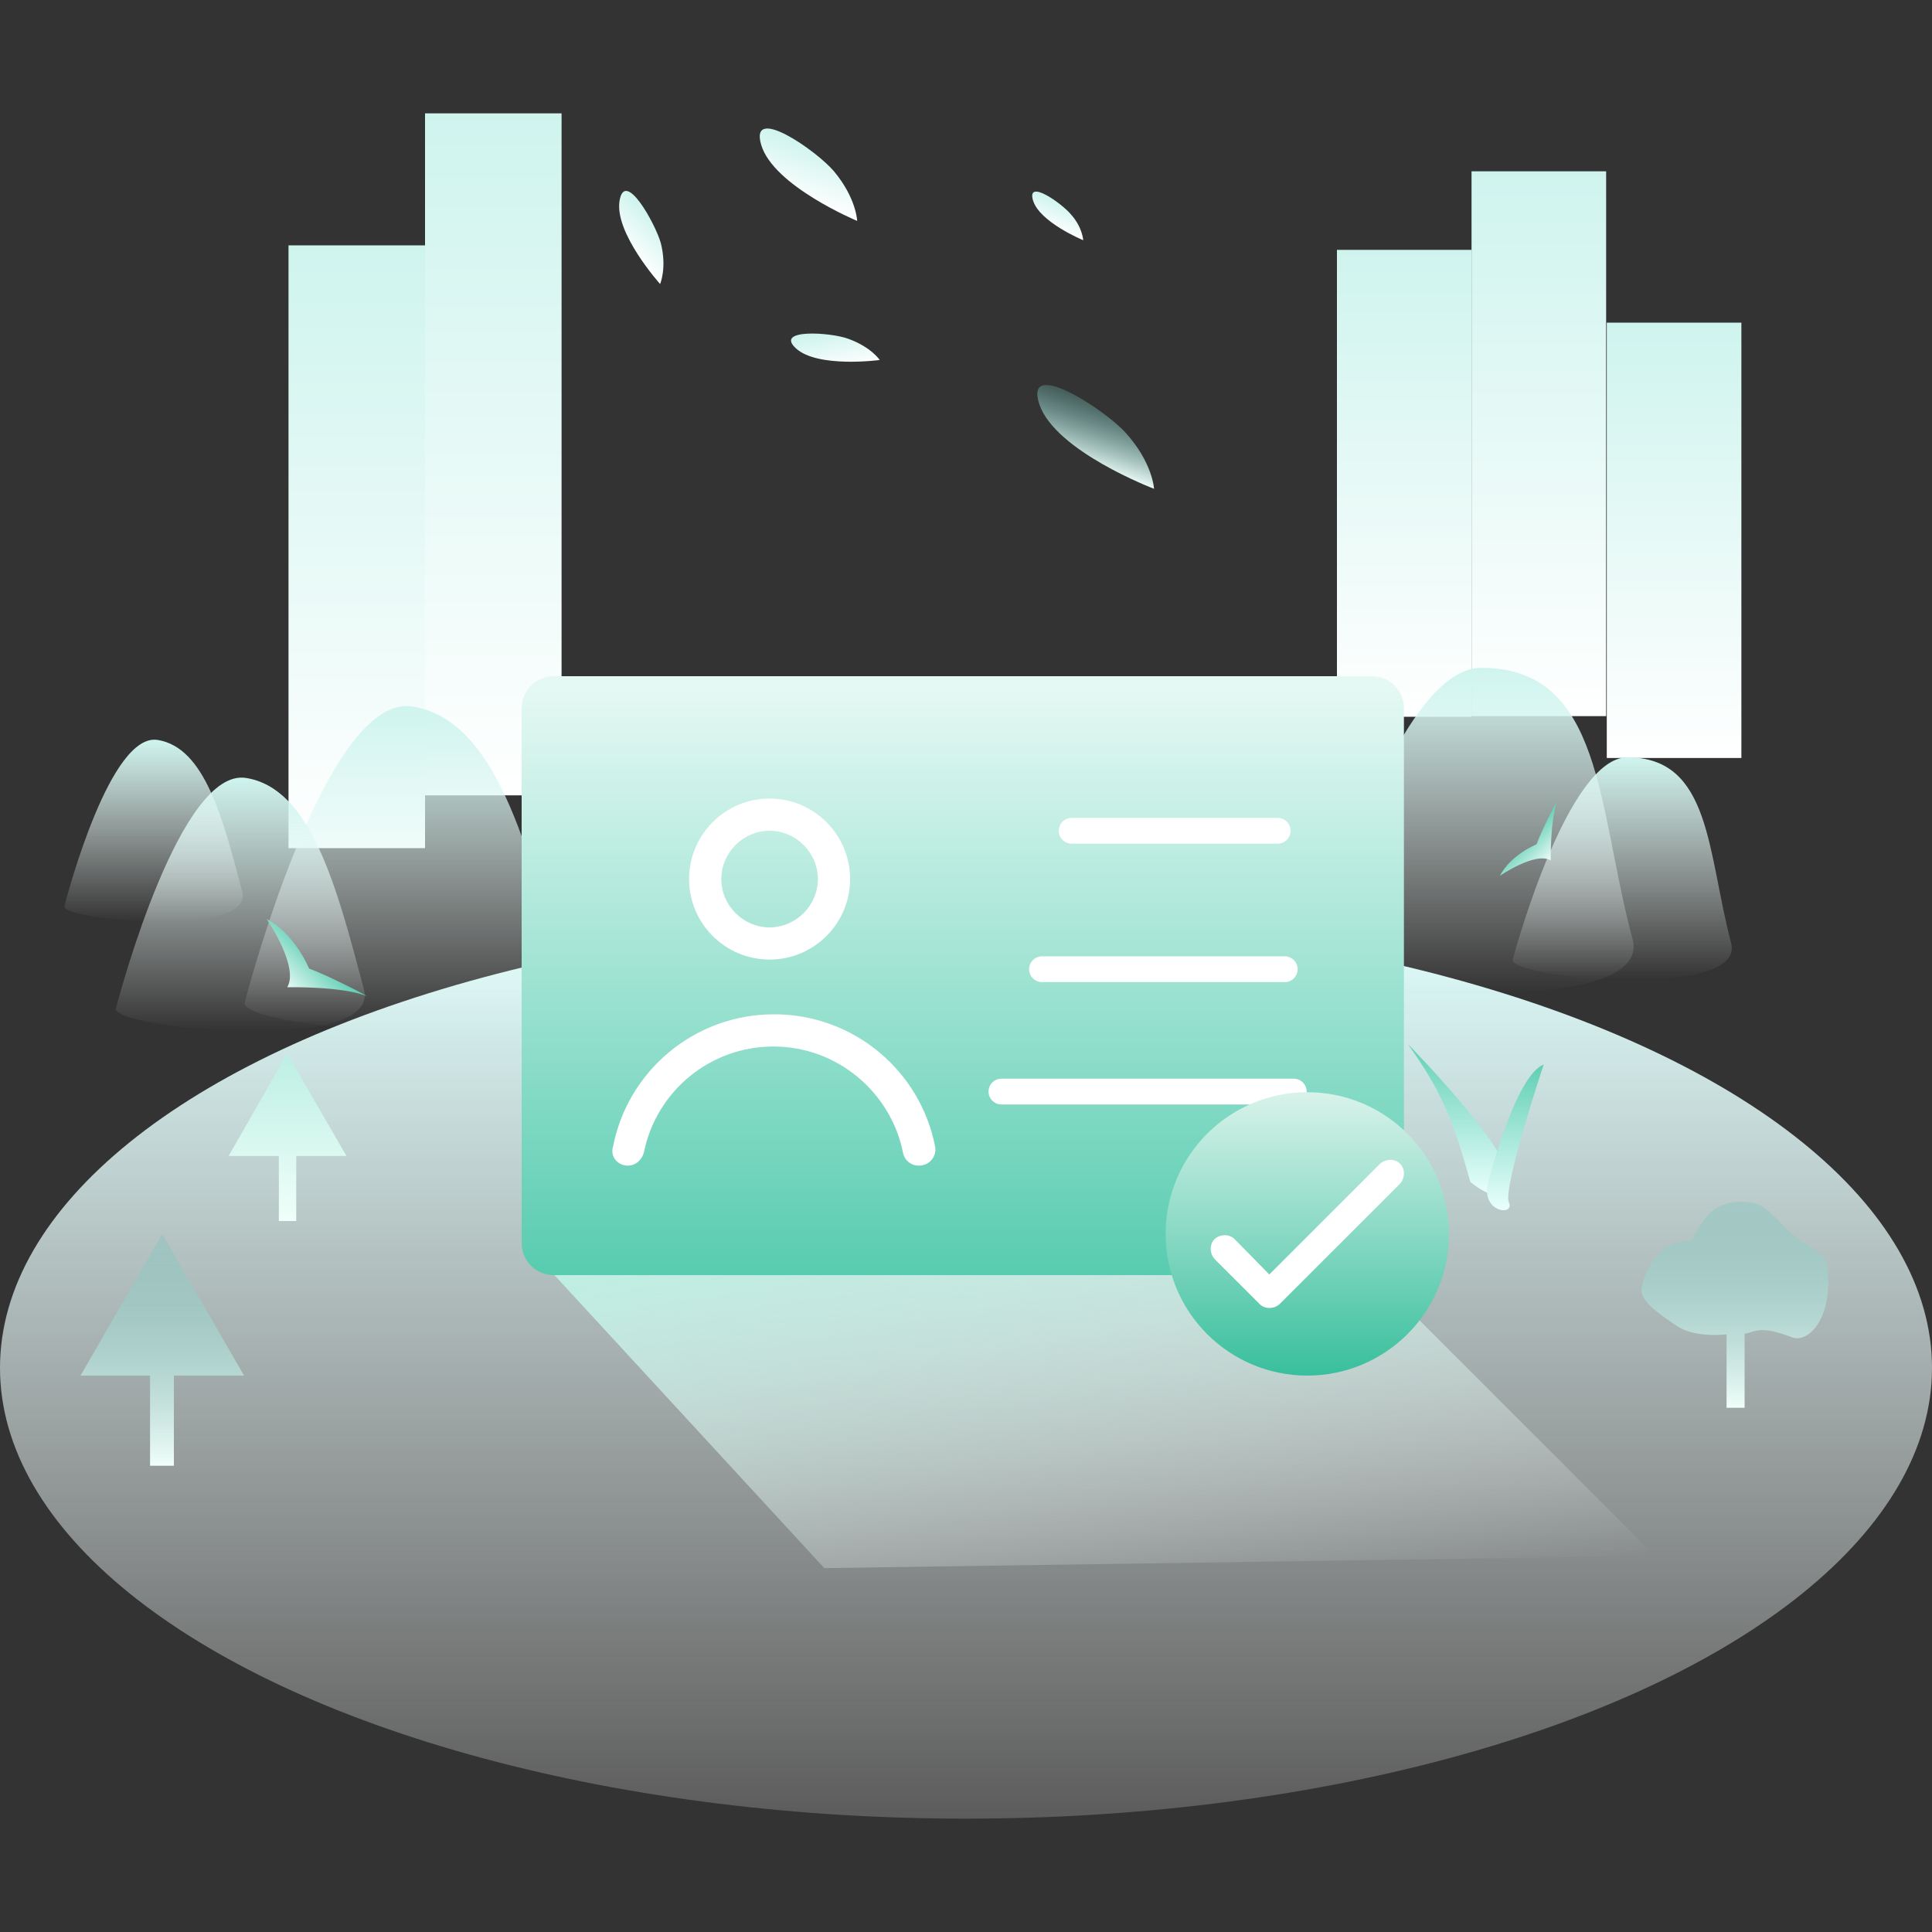 <svg xml:space="preserve" style="enable-background:new 0 0 300 300;" viewBox="0 0 300 300" y="0px" x="0px" xmlns:xlink="http://www.w3.org/1999/xlink" xmlns="http://www.w3.org/2000/svg" id="图层_1" version="1.1">
<rect x="0" y="0" width="300" height="300" fill="#333333" stroke="none"/>
<style type="text/css">
	.st0{fill:url(#SVGID_1_);}
	.st1{fill:url(#SVGID_2_);}
	.st2{fill:url(#SVGID_3_);}
	.st3{fill:url(#SVGID_4_);}
	.st4{fill:url(#SVGID_5_);}
	.st5{fill:url(#SVGID_6_);}
	.st6{fill:url(#SVGID_7_);}
	.st7{fill:url(#SVGID_8_);}
	.st8{fill:url(#SVGID_9_);}
	.st9{fill:url(#SVGID_10_);}
	.st10{fill:url(#SVGID_11_);}
	.st11{fill:url(#SVGID_12_);}
	.st12{fill:url(#SVGID_13_);}
	.st13{fill:url(#SVGID_14_);}
	.st14{fill:url(#SVGID_15_);}
	.st15{fill:url(#SVGID_16_);}
	.st16{fill:url(#SVGID_17_);}
	.st17{fill:url(#SVGID_18_);}
	.st18{fill:url(#SVGID_19_);}
	.st19{fill:url(#SVGID_20_);}
	.st20{fill:url(#SVGID_21_);}
	.st21{fill:url(#SVGID_22_);}
	.st22{fill:url(#SVGID_23_);}
	.st23{fill:url(#SVGID_24_);}
	.st24{fill:url(#SVGID_25_);}
	.st25{fill:#FFFFFF;}
	.st26{fill:url(#SVGID_26_);}
</style>
<g>
	<g>
		
			<linearGradient gradientTransform="matrix(1 0 0 1 0 -390)" y2="428.125" x2="55.406" y1="521.75" x1="55.406" gradientUnits="userSpaceOnUse" id="SVGID_1_">
			<stop style="stop-color:#FFFFFF" offset="0"></stop>
			<stop style="stop-color:#CFF4EE" offset="1"></stop>
		</linearGradient>
		<rect height="93.6" width="21.2" class="st0" y="38.1" x="44.8"></rect>
		
			<linearGradient gradientTransform="matrix(1 0 0 1 0 -390)" y2="407.625" x2="76.594" y1="513.5" x1="76.594" gradientUnits="userSpaceOnUse" id="SVGID_2_">
			<stop style="stop-color:#FFFFFF" offset="0"></stop>
			<stop style="stop-color:#CFF4EE" offset="1"></stop>
		</linearGradient>
		<rect height="105.9" width="21.2" class="st1" y="17.6" x="66"></rect>
	</g>
	<g>
		
			<linearGradient gradientTransform="matrix(1 0 0 1 0 -390)" y2="428.812" x2="218.062" y1="501.312" x1="218.062" gradientUnits="userSpaceOnUse" id="SVGID_3_">
			<stop style="stop-color:#FFFFFF" offset="0"></stop>
			<stop style="stop-color:#CFF4EE" offset="1"></stop>
		</linearGradient>
		<rect height="72.5" width="20.9" class="st2" y="38.8" x="207.6"></rect>
		
			<linearGradient gradientTransform="matrix(1 0 0 1 0 -390)" y2="416.625" x2="238.938" y1="501.25" x1="238.938" gradientUnits="userSpaceOnUse" id="SVGID_4_">
			<stop style="stop-color:#FFFFFF" offset="0"></stop>
			<stop style="stop-color:#CFF4EE" offset="1"></stop>
		</linearGradient>
		<rect height="84.6" width="20.9" class="st3" y="26.6" x="228.5"></rect>
		
			<linearGradient gradientTransform="matrix(1 0 0 1 0 -390)" y2="440.125" x2="259.938" y1="507.75" x1="259.938" gradientUnits="userSpaceOnUse" id="SVGID_5_">
			<stop style="stop-color:#FFFFFF" offset="0"></stop>
			<stop style="stop-color:#CFF4EE" offset="1"></stop>
		</linearGradient>
		<rect height="67.6" width="20.9" class="st4" y="50.1" x="249.5"></rect>
	</g>
	
		<linearGradient gradientTransform="matrix(1 0 0 1 0 -390)" y2="532.375" x2="150" y1="672.375" x1="150" gradientUnits="userSpaceOnUse" id="SVGID_6_">
		<stop style="stop-color:#FFFFFF;stop-opacity:0.2" offset="0"></stop>
		<stop style="stop-color:#DEFFFD" offset="1"></stop>
	</linearGradient>
	<ellipse ry="70" rx="150" cy="212.4" cx="150" class="st5"></ellipse>
	
		<linearGradient gradientTransform="matrix(1 0 0 1 0 -390)" y2="581.625" x2="25.188" y1="617.625" x1="25.188" gradientUnits="userSpaceOnUse" id="SVGID_7_">
		<stop style="stop-color:#F0FFFA" offset="0"></stop>
		<stop style="stop-color:#72C2BA;stop-opacity:0.3" offset="1"></stop>
	</linearGradient>
	<polygon points="25.2,191.6 12.5,213.6 23.3,213.6 23.3,227.6 27,227.6 27,213.6 37.9,213.6" class="st6"></polygon>
	
		<linearGradient gradientTransform="matrix(1 0 0 1 0 -390)" y2="553.625" x2="44.656" y1="579.625" x1="44.656" gradientUnits="userSpaceOnUse" id="SVGID_8_">
		<stop style="stop-color:#F0FFFA" offset="0"></stop>
		<stop style="stop-color:#BDEFE3" offset="1"></stop>
	</linearGradient>
	<polygon points="44.6,163.6 35.5,179.5 43.3,179.5 43.3,189.6 46,189.6 46,179.5 53.8,179.5" class="st7"></polygon>
	
		<linearGradient gradientTransform="matrix(1 0 0 1 0 -390)" y2="572.581" x2="164.463" y1="645.669" x1="177.35" gradientUnits="userSpaceOnUse" id="SVGID_9_">
		<stop style="stop-color:#FFFFFF;stop-opacity:0" offset="0"></stop>
		<stop style="stop-color:#BDEFE3" offset="1"></stop>
	</linearGradient>
	<polygon points="84.8,196.6 128,243.5 257,241.6 211,195.6" class="st8"></polygon>
	<g>
		
			<linearGradient gradientTransform="matrix(1 0 0 1 0 -390)" y2="507.646" x2="251.896" y1="542.14" x1="251.896" gradientUnits="userSpaceOnUse" id="SVGID_10_">
			<stop style="stop-color:#FFFFFF;stop-opacity:0" offset="0"></stop>
			<stop style="stop-color:#CFF4EE" offset="1"></stop>
		</linearGradient>
		<path d="M268.8,146.4c-3.7-14-3.1-28.8-16.1-28.8c-9,0-17.1,28.7-17.8,31.4C234.3,151.9,271.2,155.4,268.8,146.4z" class="st9"></path>
		
			<linearGradient gradientTransform="matrix(1 0 0 1 0 -390)" y2="493.688" x2="228.825" y1="544.158" x1="228.825" gradientUnits="userSpaceOnUse" id="SVGID_11_">
			<stop style="stop-color:#FFFFFF;stop-opacity:0" offset="0"></stop>
			<stop style="stop-color:#CFF4EE" offset="1"></stop>
		</linearGradient>
		<path d="M253.5,145.8c-5.5-20.4-4.5-42.1-23.5-42.1c-13.2,0-25,42-26,46S257,158.9,253.5,145.8z" class="st10"></path>
	</g>
	<g>
		
			<linearGradient gradientTransform="matrix(1 0 0 1 0 -390)" y2="510.757" x2="37.312" y1="550.127" x1="37.312" gradientUnits="userSpaceOnUse" id="SVGID_12_">
			<stop style="stop-color:#FFFFFF;stop-opacity:0" offset="0"></stop>
			<stop style="stop-color:#CFF4EE" offset="1"></stop>
		</linearGradient>
		<path d="M56.5,153.6c-4.2-15.9-8.2-31.2-18.3-32.8c-10.1-1.6-19.4,32.7-20.2,35.8C17.2,159.7,59.3,163.9,56.5,153.6z" class="st11"></path>
		
			<linearGradient gradientTransform="matrix(1 0 0 1 0 -390)" y2="504.986" x2="23.852" y1="533.137" x1="23.852" gradientUnits="userSpaceOnUse" id="SVGID_13_">
			<stop style="stop-color:#FFFFFF;stop-opacity:0" offset="0"></stop>
			<stop style="stop-color:#CFF4EE" offset="1"></stop>
		</linearGradient>
		<path d="M37.6,138.4c-3-11.4-5.8-22.3-13.1-23.5c-7.3-1.2-13.9,23.5-14.5,25.8C9.5,142.9,39.5,145.8,37.6,138.4z" class="st12"></path>
		
			<linearGradient gradientTransform="matrix(1 0 0 1 0 -390)" y2="499.621" x2="62.825" y1="550.158" x1="62.825" gradientUnits="userSpaceOnUse" id="SVGID_14_">
			<stop style="stop-color:#FFFFFF;stop-opacity:0" offset="0"></stop>
			<stop style="stop-color:#CFF4EE" offset="1"></stop>
		</linearGradient>
		<path d="M87.5,151.8C82,131.4,77,111.7,64,109.7c-13-2-25,42-26,46S91,164.9,87.5,151.8z" class="st13"></path>
	</g>
	
		<linearGradient gradientTransform="matrix(1 0 0 1 0 -390)" y2="576.625" x2="269.38" y1="608.625" x1="269.38" gradientUnits="userSpaceOnUse" id="SVGID_15_">
		<stop style="stop-color:#F0FFFA" offset="0"></stop>
		<stop style="stop-color:#72C2BA;stop-opacity:0.3" offset="1"></stop>
	</linearGradient>
	<path d="M283.7,196.5c-0.3-2.3-3.3-2.8-6.1-5.5c-2.8-2.8-3.7-4.4-7.2-4.4c-6.6,0-6.6,6.1-8.3,6.1
		c-5.2,0-7.2,6.1-7.2,7.7s2.2,3.3,5.5,5.5c2.2,1.5,5.7,1.5,7.7,1.3v11.4h2.8v-11.5c1.5-0.2,2.3-1.4,7.2,0.5
		C280.9,208.8,284.8,204.4,283.7,196.5z" class="st14"></path>
	
		<linearGradient gradientTransform="matrix(0.701 0.713 -0.713 0.701 -733.073 995.238)" y2="-1269.361" x2="-99.332" y1="-1262.638" x1="-99.332" gradientUnits="userSpaceOnUse" id="SVGID_16_">
		<stop style="stop-color:#FFFFFF" offset="0"></stop>
		<stop style="stop-color:#CFF4EE" offset="1"></stop>
	</linearGradient>
	<path d="M102.5,44.1c0,0-7.1-7.9-6.3-12.9s5.5,3.4,6.4,6.5C103.6,41.6,102.5,44.1,102.5,44.1z" class="st15"></path>
	
		<linearGradient gradientTransform="matrix(0.939 0.343 -0.343 0.939 -171.528 269.256)" y2="-334.055" x2="196.222" y1="-325.125" x1="196.222" gradientUnits="userSpaceOnUse" id="SVGID_17_">
		<stop style="stop-color:#FFFFFF" offset="0"></stop>
		<stop style="stop-color:#CFF4EE" offset="1"></stop>
	</linearGradient>
	<path d="M133.1,34.3c0,0-13-5.4-14.9-11.8c-1.9-6.4,8.6,0.9,11.3,4.1C133,30.8,133.1,34.3,133.1,34.3z" class="st16"></path>
	
		<linearGradient gradientTransform="matrix(0.939 0.343 -0.343 0.939 -171.528 269.256)" y2="-339.06" x2="234.647" y1="-334.398" x1="234.647" gradientUnits="userSpaceOnUse" id="SVGID_18_">
		<stop style="stop-color:#FFFFFF" offset="0"></stop>
		<stop style="stop-color:#CFF4EE" offset="1"></stop>
	</linearGradient>
	<path d="M168.2,37.3c0,0-6.8-2.8-7.8-6.2s4.5,0.5,5.9,2.2C168.1,35.3,168.2,37.3,168.2,37.3z" class="st17"></path>
	
		<linearGradient gradientTransform="matrix(0.983 -0.186 0.186 0.983 1.602 -752.04)" y2="812.815" x2="-24.419" y1="818.965" x1="-24.419" gradientUnits="userSpaceOnUse" id="SVGID_19_">
		<stop style="stop-color:#FFFFFF" offset="0"></stop>
		<stop style="stop-color:#CFF4EE" offset="1"></stop>
	</linearGradient>
	<path d="M136.6,55.9c0,0-9.6,1.3-13-1.8c-3.4-3.1,5.4-2.5,8.1-1.5C135.3,53.9,136.6,55.9,136.6,55.9z" class="st18"></path>
	
		<linearGradient gradientTransform="matrix(0.951 0.308 -0.308 0.951 -133.672 187.565)" y2="-212.947" x2="252.323" y1="-202.547" x1="252.323" gradientUnits="userSpaceOnUse" id="SVGID_20_">
		<stop style="stop-color:#F0FFFA" offset="0"></stop>
		<stop style="stop-color:#72C2BA;stop-opacity:0.3" offset="1"></stop>
	</linearGradient>
	<path d="M179.2,75.9c0,0-15.3-5.8-17.8-13.1c-2.5-7.4,10,0.7,13.3,4.3C179,71.8,179.2,75.9,179.2,75.9z" class="st19"></path>
	
		<linearGradient gradientTransform="matrix(0.707 0.707 0.707 -0.707 -539.429 856.258)" y2="910.079" x2="-84.136" y1="917.881" x1="-84.136" gradientUnits="userSpaceOnUse" id="SVGID_21_">
		<stop style="stop-color:#58CCB0" offset="0"></stop>
		<stop style="stop-color:#E5F9F4" offset="0.985"></stop>
	</linearGradient>
	<path d="M48,150.4c0,0-2.2-5.4-6.6-7.7c0,0,5.1,7.4,3.2,10.6c0,0,8.5-0.2,12.4,1.4C57,154.6,50.8,151.4,48,150.4z" class="st20"></path>
	
		<linearGradient gradientTransform="matrix(0.707 -0.707 -0.707 -0.707 -357.125 -1304.732)" y2="-1439.789" x2="-594.294" y1="-1433.992" x1="-594.294" gradientUnits="userSpaceOnUse" id="SVGID_22_">
		<stop style="stop-color:#58CCB0" offset="0"></stop>
		<stop style="stop-color:#E5F9F4" offset="0.985"></stop>
	</linearGradient>
	<path d="M238.6,131.1c0,0-4,1.6-5.7,4.9c0,0,5.5-3.8,7.9-2.4c0,0-0.1-6.3,1-9.2C241.7,124.4,239.3,129.1,238.6,131.1z" class="st21"></path>
	<g>
		
			<linearGradient gradientTransform="matrix(1 0 0 -1 0 -270)" y2="-432.067" x2="226.483" y1="-455.556" x1="226.483" gradientUnits="userSpaceOnUse" id="SVGID_23_">
			<stop style="stop-color:#E9FFFD" offset="0"></stop>
			<stop style="stop-color:#63D0B5" offset="0.985"></stop>
		</linearGradient>
		<path d="M228.3,183.5c-2.8-10.2-4.8-14.5-9.7-21.4c0,0,16.5,16.8,15.7,21.4C233.5,188.1,228.3,183.5,228.3,183.5z" class="st22"></path>
		
			<linearGradient gradientTransform="matrix(1 0 0 -1 0 -270)" y2="-435.307" x2="235.336" y1="-457.872" x1="235.336" gradientUnits="userSpaceOnUse" id="SVGID_24_">
			<stop style="stop-color:#E9FFFD" offset="0"></stop>
			<stop style="stop-color:#63D0B5" offset="0.985"></stop>
		</linearGradient>
		<path d="M231.1,183.5c0,0,4.2-16.5,8.6-18.2c0,0-6.4,19.3-5.4,21.4C235.3,188.9,229.8,188.3,231.1,183.5z" class="st23"></path>
	</g>
	<linearGradient y2="105" x2="149.5" y1="198" x1="149.5" gradientUnits="userSpaceOnUse" id="SVGID_25_">
		<stop style="stop-color:#58CCB0" offset="0"></stop>
		<stop style="stop-color:#E5F9F4" offset="0.985"></stop>
	</linearGradient>
	<path d="M213,198H86c-2.8,0-5-2.2-5-5v-83c0-2.8,2.2-5,5-5h127c2.8,0,5,2.2,5,5v83C218,195.8,215.8,198,213,198z" class="st24"></path>
	<path d="M198.4,131h-32c-1.1,0-2-0.9-2-2l0,0c0-1.1,0.9-2,2-2h32c1.1,0,2,0.9,2,2l0,0
		C200.4,130.1,199.5,131,198.4,131z" class="st25"></path>
	<path d="M199.5,152.5h-37.7c-1.1,0-2-0.9-2-2l0,0c0-1.1,0.9-2,2-2h37.7c1.1,0,2,0.9,2,2l0,0
		C201.5,151.6,200.6,152.5,199.5,152.5z" class="st25"></path>
	<path d="M200.9,171.5h-45.4c-1.1,0-2-0.9-2-2l0,0c0-1.1,0.9-2,2-2h45.4c1.1,0,2,0.9,2,2l0,0
		C202.9,170.6,202,171.5,200.9,171.5z" class="st25"></path>
	<path d="M119.5,129c4.1,0,7.5,3.4,7.5,7.5s-3.4,7.5-7.5,7.5s-7.5-3.4-7.5-7.5S115.4,129,119.5,129 M119.5,124
		c-6.9,0-12.5,5.6-12.5,12.5s5.6,12.5,12.5,12.5s12.5-5.6,12.5-12.5S126.4,124,119.5,124L119.5,124z" class="st25"></path>
	<path d="M97.5,181c1.2,0,2.2-0.9,2.5-2.1c1.9-9.4,10.2-16.4,20.1-16.4s18.2,7.1,20.1,16.4c0.2,1.2,1.2,2.1,2.5,2.1
		l0,0c1.6,0,2.8-1.4,2.5-3c-2.3-11.7-12.6-20.5-25-20.5s-22.7,8.8-25,20.5C94.7,179.6,95.9,181,97.5,181L97.5,181z" class="st25"></path>
	
		<linearGradient gradientTransform="matrix(1 0 0 -1 0 16)" y2="-153.625" x2="203" y1="-197.625" x1="203" gradientUnits="userSpaceOnUse" id="SVGID_26_">
		<stop style="stop-color:#38BF9D" offset="0"></stop>
		<stop style="stop-color:#D6F2E9" offset="0.985"></stop>
	</linearGradient>
	<circle r="22" cy="191.6" cx="203" class="st26"></circle>
	<path d="M217.4,180.7c-0.8-0.8-2.2-0.8-3.1,0l-17.2,17.2l-5.4-5.5c-0.8-0.8-2.2-0.8-3.1,0c-0.8,0.8-0.8,2.2,0,3.1l7,7
		c0.8,0.8,2.2,0.8,3.1,0l18.7-18.7C218.2,182.9,218.2,181.5,217.4,180.7z" class="st25"></path>
</g>
</svg>
